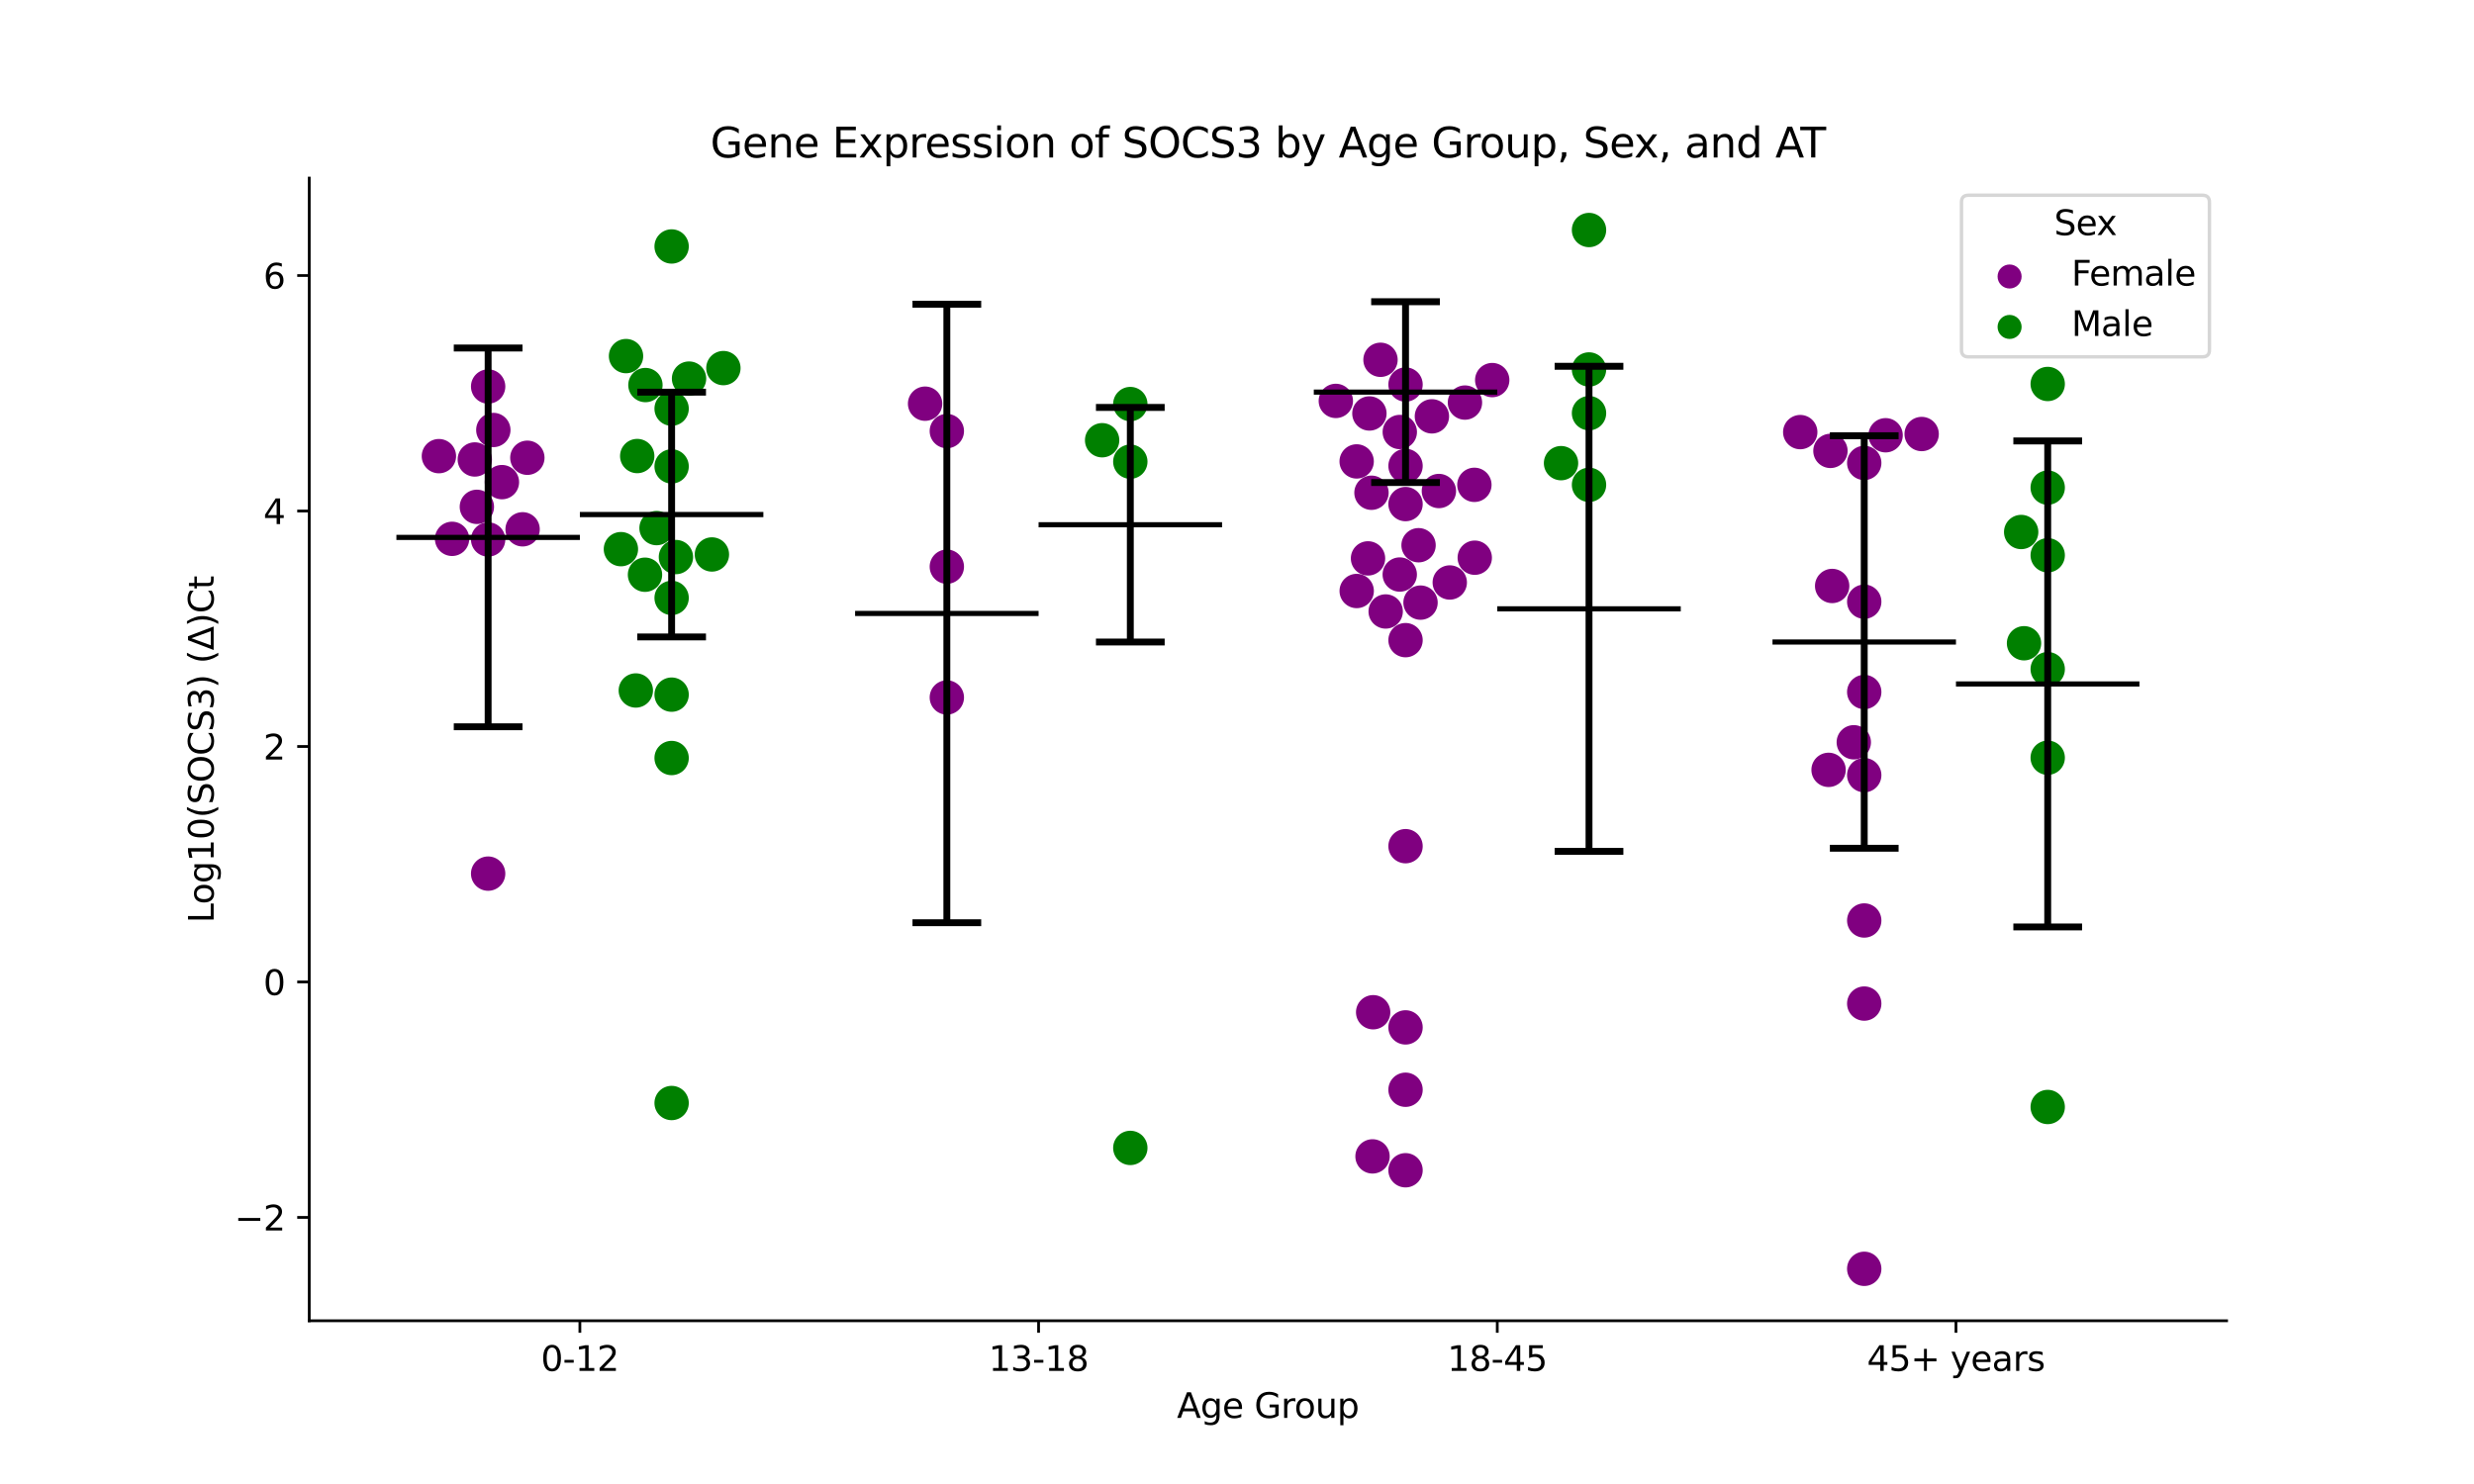 <?xml version="1.0" encoding="utf-8" standalone="no"?>
<!DOCTYPE svg PUBLIC "-//W3C//DTD SVG 1.1//EN"
  "http://www.w3.org/Graphics/SVG/1.1/DTD/svg11.dtd">
<svg xmlns:xlink="http://www.w3.org/1999/xlink" width="720pt" height="432pt" viewBox="0 0 720 432" xmlns="http://www.w3.org/2000/svg" version="1.1">
 <defs>
  <style type="text/css">*{stroke-linejoin: round; stroke-linecap: butt}</style>
 </defs>
 <g id="figure_1">
  <g id="patch_1">
   <path d="M 0 432 
L 720 432 
L 720 0 
L 0 0 
z
" style="fill: #ffffff"/>
  </g>
  <g id="axes_1">
   <g id="patch_2">
    <path d="M 90 384.48 
L 648 384.48 
L 648 51.84 
L 90 51.84 
z
" style="fill: #ffffff"/>
   </g>
   <g id="PathCollection_1">
    <defs>
     <path id="C0_0_01e0b8d1b0" d="M 0 5 
C 1.326 5 2.598 4.473 3.536 3.536 
C 4.473 2.598 5 1.326 5 -0 
C 5 -1.326 4.473 -2.598 3.536 -3.536 
C 2.598 -4.473 1.326 -5 0 -5 
C -1.326 -5 -2.598 -4.473 -3.536 -3.536 
C -4.473 -2.598 -5 -1.326 -5 0 
C -5 1.326 -4.473 2.598 -3.536 3.536 
C -2.598 4.473 -1.326 5 0 5 
z
"/>
    </defs>
    <g clip-path="url(#pf3e81459c5)">
     <use xlink:href="#C0_0_01e0b8d1b0" x="143.573" y="125.171" style="fill: #800080"/>
    </g>
    <g clip-path="url(#pf3e81459c5)">
     <use xlink:href="#C0_0_01e0b8d1b0" x="142.062" y="157.043" style="fill: #800080"/>
    </g>
    <g clip-path="url(#pf3e81459c5)">
     <use xlink:href="#C0_0_01e0b8d1b0" x="127.731" y="132.787" style="fill: #800080"/>
    </g>
    <g clip-path="url(#pf3e81459c5)">
     <use xlink:href="#C0_0_01e0b8d1b0" x="138.182" y="133.753" style="fill: #800080"/>
    </g>
    <g clip-path="url(#pf3e81459c5)">
     <use xlink:href="#C0_0_01e0b8d1b0" x="131.564" y="156.86" style="fill: #800080"/>
    </g>
    <g clip-path="url(#pf3e81459c5)">
     <use xlink:href="#C0_0_01e0b8d1b0" x="152.092" y="154.084" style="fill: #800080"/>
    </g>
    <g clip-path="url(#pf3e81459c5)">
     <use xlink:href="#C0_0_01e0b8d1b0" x="142.062" y="254.316" style="fill: #800080"/>
    </g>
    <g clip-path="url(#pf3e81459c5)">
     <use xlink:href="#C0_0_01e0b8d1b0" x="142.062" y="112.514" style="fill: #800080"/>
    </g>
    <g clip-path="url(#pf3e81459c5)">
     <use xlink:href="#C0_0_01e0b8d1b0" x="138.779" y="147.544" style="fill: #800080"/>
    </g>
    <g clip-path="url(#pf3e81459c5)">
     <use xlink:href="#C0_0_01e0b8d1b0" x="153.474" y="133.256" style="fill: #800080"/>
    </g>
    <g clip-path="url(#pf3e81459c5)">
     <use xlink:href="#C0_0_01e0b8d1b0" x="146.073" y="140.35" style="fill: #800080"/>
    </g>
   </g>
   <g id="PathCollection_2">
    <defs>
     <path id="C1_0_082380d2ef" d="M 0 5 
C 1.326 5 2.598 4.473 3.536 3.536 
C 4.473 2.598 5 1.326 5 -0 
C 5 -1.326 4.473 -2.598 3.536 -3.536 
C 2.598 -4.473 1.326 -5 0 -5 
C -1.326 -5 -2.598 -4.473 -3.536 -3.536 
C -4.473 -2.598 -5 -1.326 -5 0 
C -5 1.326 -4.473 2.598 -3.536 3.536 
C -2.598 4.473 -1.326 5 0 5 
z
"/>
    </defs>
    <g clip-path="url(#pf3e81459c5)">
     <use xlink:href="#C1_0_082380d2ef" x="195.459" y="71.746" style="fill: #008000"/>
    </g>
    <g clip-path="url(#pf3e81459c5)">
     <use xlink:href="#C1_0_082380d2ef" x="185.448" y="132.756" style="fill: #008000"/>
    </g>
    <g clip-path="url(#pf3e81459c5)">
     <use xlink:href="#C1_0_082380d2ef" x="207.184" y="161.408" style="fill: #008000"/>
    </g>
    <g clip-path="url(#pf3e81459c5)">
     <use xlink:href="#C1_0_082380d2ef" x="195.459" y="220.663" style="fill: #008000"/>
    </g>
    <g clip-path="url(#pf3e81459c5)">
     <use xlink:href="#C1_0_082380d2ef" x="182.189" y="103.66" style="fill: #008000"/>
    </g>
    <g clip-path="url(#pf3e81459c5)">
     <use xlink:href="#C1_0_082380d2ef" x="210.528" y="107.155" style="fill: #008000"/>
    </g>
    <g clip-path="url(#pf3e81459c5)">
     <use xlink:href="#C1_0_082380d2ef" x="200.53" y="110.21" style="fill: #008000"/>
    </g>
    <g clip-path="url(#pf3e81459c5)">
     <use xlink:href="#C1_0_082380d2ef" x="195.459" y="321.093" style="fill: #008000"/>
    </g>
    <g clip-path="url(#pf3e81459c5)">
     <use xlink:href="#C1_0_082380d2ef" x="195.459" y="202.215" style="fill: #008000"/>
    </g>
    <g clip-path="url(#pf3e81459c5)">
     <use xlink:href="#C1_0_082380d2ef" x="195.459" y="135.771" style="fill: #008000"/>
    </g>
    <g clip-path="url(#pf3e81459c5)">
     <use xlink:href="#C1_0_082380d2ef" x="196.714" y="162.162" style="fill: #008000"/>
    </g>
    <g clip-path="url(#pf3e81459c5)">
     <use xlink:href="#C1_0_082380d2ef" x="185.037" y="201.002" style="fill: #008000"/>
    </g>
    <g clip-path="url(#pf3e81459c5)">
     <use xlink:href="#C1_0_082380d2ef" x="187.71" y="167.307" style="fill: #008000"/>
    </g>
    <g clip-path="url(#pf3e81459c5)">
     <use xlink:href="#C1_0_082380d2ef" x="191.071" y="153.73" style="fill: #008000"/>
    </g>
    <g clip-path="url(#pf3e81459c5)">
     <use xlink:href="#C1_0_082380d2ef" x="180.702" y="159.861" style="fill: #008000"/>
    </g>
    <g clip-path="url(#pf3e81459c5)">
     <use xlink:href="#C1_0_082380d2ef" x="195.459" y="118.967" style="fill: #008000"/>
    </g>
    <g clip-path="url(#pf3e81459c5)">
     <use xlink:href="#C1_0_082380d2ef" x="195.459" y="174.055" style="fill: #008000"/>
    </g>
    <g clip-path="url(#pf3e81459c5)">
     <use xlink:href="#C1_0_082380d2ef" x="187.836" y="112.09" style="fill: #008000"/>
    </g>
   </g>
   <g id="PathCollection_3">
    <defs>
     <path id="C2_0_2006f5fa22" d="M 0 5 
C 1.326 5 2.598 4.473 3.536 3.536 
C 4.473 2.598 5 1.326 5 -0 
C 5 -1.326 4.473 -2.598 3.536 -3.536 
C 2.598 -4.473 1.326 -5 0 -5 
C -1.326 -5 -2.598 -4.473 -3.536 -3.536 
C -4.473 -2.598 -5 -1.326 -5 0 
C -5 1.326 -4.473 2.598 -3.536 3.536 
C -2.598 4.473 -1.326 5 0 5 
z
"/>
    </defs>
    <g clip-path="url(#pf3e81459c5)">
     <use xlink:href="#C2_0_2006f5fa22" x="275.555" y="203.035" style="fill: #800080"/>
    </g>
    <g clip-path="url(#pf3e81459c5)">
     <use xlink:href="#C2_0_2006f5fa22" x="275.555" y="125.49" style="fill: #800080"/>
    </g>
    <g clip-path="url(#pf3e81459c5)">
     <use xlink:href="#C2_0_2006f5fa22" x="269.224" y="117.512" style="fill: #800080"/>
    </g>
    <g clip-path="url(#pf3e81459c5)">
     <use xlink:href="#C2_0_2006f5fa22" x="275.555" y="164.966" style="fill: #800080"/>
    </g>
   </g>
   <g id="PathCollection_4">
    <defs>
     <path id="C3_0_cec50a6d45" d="M 0 5 
C 1.326 5 2.598 4.473 3.536 3.536 
C 4.473 2.598 5 1.326 5 -0 
C 5 -1.326 4.473 -2.598 3.536 -3.536 
C 2.598 -4.473 1.326 -5 0 -5 
C -1.326 -5 -2.598 -4.473 -3.536 -3.536 
C -4.473 -2.598 -5 -1.326 -5 0 
C -5 1.326 -4.473 2.598 -3.536 3.536 
C -2.598 4.473 -1.326 5 0 5 
z
"/>
    </defs>
    <g clip-path="url(#pf3e81459c5)">
     <use xlink:href="#C3_0_cec50a6d45" x="328.952" y="334.165" style="fill: #008000"/>
    </g>
    <g clip-path="url(#pf3e81459c5)">
     <use xlink:href="#C3_0_cec50a6d45" x="328.952" y="134.396" style="fill: #008000"/>
    </g>
    <g clip-path="url(#pf3e81459c5)">
     <use xlink:href="#C3_0_cec50a6d45" x="328.952" y="117.622" style="fill: #008000"/>
    </g>
    <g clip-path="url(#pf3e81459c5)">
     <use xlink:href="#C3_0_cec50a6d45" x="320.749" y="128.154" style="fill: #008000"/>
    </g>
   </g>
   <g id="PathCollection_5">
    <defs>
     <path id="C4_0_54ff54cdf3" d="M 0 5 
C 1.326 5 2.598 4.473 3.536 3.536 
C 4.473 2.598 5 1.326 5 -0 
C 5 -1.326 4.473 -2.598 3.536 -3.536 
C 2.598 -4.473 1.326 -5 0 -5 
C -1.326 -5 -2.598 -4.473 -3.536 -3.536 
C -4.473 -2.598 -5 -1.326 -5 0 
C -5 1.326 -4.473 2.598 -3.536 3.536 
C -2.598 4.473 -1.326 5 0 5 
z
"/>
    </defs>
    <g clip-path="url(#pf3e81459c5)">
     <use xlink:href="#C4_0_54ff54cdf3" x="399.137" y="143.441" style="fill: #800080"/>
    </g>
    <g clip-path="url(#pf3e81459c5)">
     <use xlink:href="#C4_0_54ff54cdf3" x="403.268" y="178.003" style="fill: #800080"/>
    </g>
    <g clip-path="url(#pf3e81459c5)">
     <use xlink:href="#C4_0_54ff54cdf3" x="426.341" y="117.192" style="fill: #800080"/>
    </g>
    <g clip-path="url(#pf3e81459c5)">
     <use xlink:href="#C4_0_54ff54cdf3" x="434.276" y="110.644" style="fill: #800080"/>
    </g>
    <g clip-path="url(#pf3e81459c5)">
     <use xlink:href="#C4_0_54ff54cdf3" x="409.048" y="146.742" style="fill: #800080"/>
    </g>
    <g clip-path="url(#pf3e81459c5)">
     <use xlink:href="#C4_0_54ff54cdf3" x="401.763" y="104.739" style="fill: #800080"/>
    </g>
    <g clip-path="url(#pf3e81459c5)">
     <use xlink:href="#C4_0_54ff54cdf3" x="388.76" y="116.708" style="fill: #800080"/>
    </g>
    <g clip-path="url(#pf3e81459c5)">
     <use xlink:href="#C4_0_54ff54cdf3" x="398.129" y="162.548" style="fill: #800080"/>
    </g>
    <g clip-path="url(#pf3e81459c5)">
     <use xlink:href="#C4_0_54ff54cdf3" x="416.722" y="121.203" style="fill: #800080"/>
    </g>
    <g clip-path="url(#pf3e81459c5)">
     <use xlink:href="#C4_0_54ff54cdf3" x="409.048" y="111.94" style="fill: #800080"/>
    </g>
    <g clip-path="url(#pf3e81459c5)">
     <use xlink:href="#C4_0_54ff54cdf3" x="429.087" y="141.14" style="fill: #800080"/>
    </g>
    <g clip-path="url(#pf3e81459c5)">
     <use xlink:href="#C4_0_54ff54cdf3" x="421.921" y="169.565" style="fill: #800080"/>
    </g>
    <g clip-path="url(#pf3e81459c5)">
     <use xlink:href="#C4_0_54ff54cdf3" x="413.413" y="175.425" style="fill: #800080"/>
    </g>
    <g clip-path="url(#pf3e81459c5)">
     <use xlink:href="#C4_0_54ff54cdf3" x="409.048" y="340.669" style="fill: #800080"/>
    </g>
    <g clip-path="url(#pf3e81459c5)">
     <use xlink:href="#C4_0_54ff54cdf3" x="409.048" y="186.351" style="fill: #800080"/>
    </g>
    <g clip-path="url(#pf3e81459c5)">
     <use xlink:href="#C4_0_54ff54cdf3" x="398.533" y="120.364" style="fill: #800080"/>
    </g>
    <g clip-path="url(#pf3e81459c5)">
     <use xlink:href="#C4_0_54ff54cdf3" x="412.839" y="158.717" style="fill: #800080"/>
    </g>
    <g clip-path="url(#pf3e81459c5)">
     <use xlink:href="#C4_0_54ff54cdf3" x="394.825" y="134.322" style="fill: #800080"/>
    </g>
    <g clip-path="url(#pf3e81459c5)">
     <use xlink:href="#C4_0_54ff54cdf3" x="409.048" y="246.326" style="fill: #800080"/>
    </g>
    <g clip-path="url(#pf3e81459c5)">
     <use xlink:href="#C4_0_54ff54cdf3" x="399.626" y="294.667" style="fill: #800080"/>
    </g>
    <g clip-path="url(#pf3e81459c5)">
     <use xlink:href="#C4_0_54ff54cdf3" x="409.048" y="317.232" style="fill: #800080"/>
    </g>
    <g clip-path="url(#pf3e81459c5)">
     <use xlink:href="#C4_0_54ff54cdf3" x="399.442" y="336.632" style="fill: #800080"/>
    </g>
    <g clip-path="url(#pf3e81459c5)">
     <use xlink:href="#C4_0_54ff54cdf3" x="407.365" y="167.251" style="fill: #800080"/>
    </g>
    <g clip-path="url(#pf3e81459c5)">
     <use xlink:href="#C4_0_54ff54cdf3" x="407.375" y="125.758" style="fill: #800080"/>
    </g>
    <g clip-path="url(#pf3e81459c5)">
     <use xlink:href="#C4_0_54ff54cdf3" x="418.758" y="142.937" style="fill: #800080"/>
    </g>
    <g clip-path="url(#pf3e81459c5)">
     <use xlink:href="#C4_0_54ff54cdf3" x="394.836" y="172.043" style="fill: #800080"/>
    </g>
    <g clip-path="url(#pf3e81459c5)">
     <use xlink:href="#C4_0_54ff54cdf3" x="429.194" y="162.353" style="fill: #800080"/>
    </g>
    <g clip-path="url(#pf3e81459c5)">
     <use xlink:href="#C4_0_54ff54cdf3" x="409.048" y="135.63" style="fill: #800080"/>
    </g>
    <g clip-path="url(#pf3e81459c5)">
     <use xlink:href="#C4_0_54ff54cdf3" x="409.048" y="299.08" style="fill: #800080"/>
    </g>
   </g>
   <g id="PathCollection_6">
    <defs>
     <path id="C5_0_bc0cbcb7c0" d="M 0 5 
C 1.326 5 2.598 4.473 3.536 3.536 
C 4.473 2.598 5 1.326 5 -0 
C 5 -1.326 4.473 -2.598 3.536 -3.536 
C 2.598 -4.473 1.326 -5 0 -5 
C -1.326 -5 -2.598 -4.473 -3.536 -3.536 
C -4.473 -2.598 -5 -1.326 -5 0 
C -5 1.326 -4.473 2.598 -3.536 3.536 
C -2.598 4.473 -1.326 5 0 5 
z
"/>
    </defs>
    <g clip-path="url(#pf3e81459c5)">
     <use xlink:href="#C5_0_bc0cbcb7c0" x="454.302" y="134.826" style="fill: #008000"/>
    </g>
    <g clip-path="url(#pf3e81459c5)">
     <use xlink:href="#C5_0_bc0cbcb7c0" x="462.445" y="66.96" style="fill: #008000"/>
    </g>
    <g clip-path="url(#pf3e81459c5)">
     <use xlink:href="#C5_0_bc0cbcb7c0" x="462.445" y="107.551" style="fill: #008000"/>
    </g>
    <g clip-path="url(#pf3e81459c5)">
     <use xlink:href="#C5_0_bc0cbcb7c0" x="462.445" y="120.277" style="fill: #008000"/>
    </g>
    <g clip-path="url(#pf3e81459c5)">
     <use xlink:href="#C5_0_bc0cbcb7c0" x="462.445" y="141.139" style="fill: #008000"/>
    </g>
   </g>
   <g id="PathCollection_7">
    <defs>
     <path id="C6_0_2b99d0608d" d="M 0 5 
C 1.326 5 2.598 4.473 3.536 3.536 
C 4.473 2.598 5 1.326 5 -0 
C 5 -1.326 4.473 -2.598 3.536 -3.536 
C 2.598 -4.473 1.326 -5 0 -5 
C -1.326 -5 -2.598 -4.473 -3.536 -3.536 
C -4.473 -2.598 -5 -1.326 -5 0 
C -5 1.326 -4.473 2.598 -3.536 3.536 
C -2.598 4.473 -1.326 5 0 5 
z
"/>
    </defs>
    <g clip-path="url(#pf3e81459c5)">
     <use xlink:href="#C6_0_2b99d0608d" x="523.918" y="125.787" style="fill: #800080"/>
    </g>
    <g clip-path="url(#pf3e81459c5)">
     <use xlink:href="#C6_0_2b99d0608d" x="539.502" y="216.08" style="fill: #800080"/>
    </g>
    <g clip-path="url(#pf3e81459c5)">
     <use xlink:href="#C6_0_2b99d0608d" x="559.253" y="126.345" style="fill: #800080"/>
    </g>
    <g clip-path="url(#pf3e81459c5)">
     <use xlink:href="#C6_0_2b99d0608d" x="548.76" y="126.706" style="fill: #800080"/>
    </g>
    <g clip-path="url(#pf3e81459c5)">
     <use xlink:href="#C6_0_2b99d0608d" x="542.541" y="369.36" style="fill: #800080"/>
    </g>
    <g clip-path="url(#pf3e81459c5)">
     <use xlink:href="#C6_0_2b99d0608d" x="542.541" y="225.652" style="fill: #800080"/>
    </g>
    <g clip-path="url(#pf3e81459c5)">
     <use xlink:href="#C6_0_2b99d0608d" x="532.706" y="131.259" style="fill: #800080"/>
    </g>
    <g clip-path="url(#pf3e81459c5)">
     <use xlink:href="#C6_0_2b99d0608d" x="542.541" y="201.445" style="fill: #800080"/>
    </g>
    <g clip-path="url(#pf3e81459c5)">
     <use xlink:href="#C6_0_2b99d0608d" x="533.206" y="170.58" style="fill: #800080"/>
    </g>
    <g clip-path="url(#pf3e81459c5)">
     <use xlink:href="#C6_0_2b99d0608d" x="542.541" y="175.159" style="fill: #800080"/>
    </g>
    <g clip-path="url(#pf3e81459c5)">
     <use xlink:href="#C6_0_2b99d0608d" x="532.166" y="224.112" style="fill: #800080"/>
    </g>
    <g clip-path="url(#pf3e81459c5)">
     <use xlink:href="#C6_0_2b99d0608d" x="542.541" y="134.763" style="fill: #800080"/>
    </g>
    <g clip-path="url(#pf3e81459c5)">
     <use xlink:href="#C6_0_2b99d0608d" x="542.541" y="267.958" style="fill: #800080"/>
    </g>
    <g clip-path="url(#pf3e81459c5)">
     <use xlink:href="#C6_0_2b99d0608d" x="542.541" y="292.146" style="fill: #800080"/>
    </g>
   </g>
   <g id="PathCollection_8">
    <defs>
     <path id="C7_0_bbd08b1976" d="M 0 5 
C 1.326 5 2.598 4.473 3.536 3.536 
C 4.473 2.598 5 1.326 5 -0 
C 5 -1.326 4.473 -2.598 3.536 -3.536 
C 2.598 -4.473 1.326 -5 0 -5 
C -1.326 -5 -2.598 -4.473 -3.536 -3.536 
C -4.473 -2.598 -5 -1.326 -5 0 
C -5 1.326 -4.473 2.598 -3.536 3.536 
C -2.598 4.473 -1.326 5 0 5 
z
"/>
    </defs>
    <g clip-path="url(#pf3e81459c5)">
     <use xlink:href="#C7_0_bbd08b1976" x="595.938" y="161.643" style="fill: #008000"/>
    </g>
    <g clip-path="url(#pf3e81459c5)">
     <use xlink:href="#C7_0_bbd08b1976" x="588.215" y="154.868" style="fill: #008000"/>
    </g>
    <g clip-path="url(#pf3e81459c5)">
     <use xlink:href="#C7_0_bbd08b1976" x="595.938" y="194.797" style="fill: #008000"/>
    </g>
    <g clip-path="url(#pf3e81459c5)">
     <use xlink:href="#C7_0_bbd08b1976" x="595.938" y="111.778" style="fill: #008000"/>
    </g>
    <g clip-path="url(#pf3e81459c5)">
     <use xlink:href="#C7_0_bbd08b1976" x="589.044" y="187.254" style="fill: #008000"/>
    </g>
    <g clip-path="url(#pf3e81459c5)">
     <use xlink:href="#C7_0_bbd08b1976" x="595.938" y="220.582" style="fill: #008000"/>
    </g>
    <g clip-path="url(#pf3e81459c5)">
     <use xlink:href="#C7_0_bbd08b1976" x="595.938" y="322.25" style="fill: #008000"/>
    </g>
    <g clip-path="url(#pf3e81459c5)">
     <use xlink:href="#C7_0_bbd08b1976" x="595.938" y="141.953" style="fill: #008000"/>
    </g>
   </g>
   <g id="PathCollection_9"/>
   <g id="PathCollection_10"/>
   <g id="matplotlib.axis_1">
    <g id="xtick_1">
     <g id="line2d_1">
      <defs>
       <path id="m5efc6717b1" d="M 0 0 
L 0 3.5 
" style="stroke: #000000; stroke-width: 0.8"/>
      </defs>
      <g>
       <use xlink:href="#m5efc6717b1" x="168.761" y="384.48" style="stroke: #000000; stroke-width: 0.8"/>
      </g>
     </g>
     <g id="text_1">
      <!-- 0-12 -->
      <g transform="translate(157.413 399.078) scale(0.1 -0.1)">
       <defs>
        <path id="DejaVuSans-30" d="M 2034 4250 
Q 1547 4250 1301 3770 
Q 1056 3291 1056 2328 
Q 1056 1369 1301 889 
Q 1547 409 2034 409 
Q 2525 409 2770 889 
Q 3016 1369 3016 2328 
Q 3016 3291 2770 3770 
Q 2525 4250 2034 4250 
z
M 2034 4750 
Q 2819 4750 3233 4129 
Q 3647 3509 3647 2328 
Q 3647 1150 3233 529 
Q 2819 -91 2034 -91 
Q 1250 -91 836 529 
Q 422 1150 422 2328 
Q 422 3509 836 4129 
Q 1250 4750 2034 4750 
z
" transform="scale(0.016)"/>
        <path id="DejaVuSans-2d" d="M 313 2009 
L 1997 2009 
L 1997 1497 
L 313 1497 
L 313 2009 
z
" transform="scale(0.016)"/>
        <path id="DejaVuSans-31" d="M 794 531 
L 1825 531 
L 1825 4091 
L 703 3866 
L 703 4441 
L 1819 4666 
L 2450 4666 
L 2450 531 
L 3481 531 
L 3481 0 
L 794 0 
L 794 531 
z
" transform="scale(0.016)"/>
        <path id="DejaVuSans-32" d="M 1228 531 
L 3431 531 
L 3431 0 
L 469 0 
L 469 531 
Q 828 903 1448 1529 
Q 2069 2156 2228 2338 
Q 2531 2678 2651 2914 
Q 2772 3150 2772 3378 
Q 2772 3750 2511 3984 
Q 2250 4219 1831 4219 
Q 1534 4219 1204 4116 
Q 875 4013 500 3803 
L 500 4441 
Q 881 4594 1212 4672 
Q 1544 4750 1819 4750 
Q 2544 4750 2975 4387 
Q 3406 4025 3406 3419 
Q 3406 3131 3298 2873 
Q 3191 2616 2906 2266 
Q 2828 2175 2409 1742 
Q 1991 1309 1228 531 
z
" transform="scale(0.016)"/>
       </defs>
       <use xlink:href="#DejaVuSans-30"/>
       <use xlink:href="#DejaVuSans-2d" x="63.623"/>
       <use xlink:href="#DejaVuSans-31" x="99.707"/>
       <use xlink:href="#DejaVuSans-32" x="163.33"/>
      </g>
     </g>
    </g>
    <g id="xtick_2">
     <g id="line2d_2">
      <g>
       <use xlink:href="#m5efc6717b1" x="302.254" y="384.48" style="stroke: #000000; stroke-width: 0.8"/>
      </g>
     </g>
     <g id="text_2">
      <!-- 13-18 -->
      <g transform="translate(287.725 399.078) scale(0.1 -0.1)">
       <defs>
        <path id="DejaVuSans-33" d="M 2597 2516 
Q 3050 2419 3304 2112 
Q 3559 1806 3559 1356 
Q 3559 666 3084 287 
Q 2609 -91 1734 -91 
Q 1441 -91 1130 -33 
Q 819 25 488 141 
L 488 750 
Q 750 597 1062 519 
Q 1375 441 1716 441 
Q 2309 441 2620 675 
Q 2931 909 2931 1356 
Q 2931 1769 2642 2001 
Q 2353 2234 1838 2234 
L 1294 2234 
L 1294 2753 
L 1863 2753 
Q 2328 2753 2575 2939 
Q 2822 3125 2822 3475 
Q 2822 3834 2567 4026 
Q 2313 4219 1838 4219 
Q 1578 4219 1281 4162 
Q 984 4106 628 3988 
L 628 4550 
Q 988 4650 1302 4700 
Q 1616 4750 1894 4750 
Q 2613 4750 3031 4423 
Q 3450 4097 3450 3541 
Q 3450 3153 3228 2886 
Q 3006 2619 2597 2516 
z
" transform="scale(0.016)"/>
        <path id="DejaVuSans-38" d="M 2034 2216 
Q 1584 2216 1326 1975 
Q 1069 1734 1069 1313 
Q 1069 891 1326 650 
Q 1584 409 2034 409 
Q 2484 409 2743 651 
Q 3003 894 3003 1313 
Q 3003 1734 2745 1975 
Q 2488 2216 2034 2216 
z
M 1403 2484 
Q 997 2584 770 2862 
Q 544 3141 544 3541 
Q 544 4100 942 4425 
Q 1341 4750 2034 4750 
Q 2731 4750 3128 4425 
Q 3525 4100 3525 3541 
Q 3525 3141 3298 2862 
Q 3072 2584 2669 2484 
Q 3125 2378 3379 2068 
Q 3634 1759 3634 1313 
Q 3634 634 3220 271 
Q 2806 -91 2034 -91 
Q 1263 -91 848 271 
Q 434 634 434 1313 
Q 434 1759 690 2068 
Q 947 2378 1403 2484 
z
M 1172 3481 
Q 1172 3119 1398 2916 
Q 1625 2713 2034 2713 
Q 2441 2713 2670 2916 
Q 2900 3119 2900 3481 
Q 2900 3844 2670 4047 
Q 2441 4250 2034 4250 
Q 1625 4250 1398 4047 
Q 1172 3844 1172 3481 
z
" transform="scale(0.016)"/>
       </defs>
       <use xlink:href="#DejaVuSans-31"/>
       <use xlink:href="#DejaVuSans-33" x="63.623"/>
       <use xlink:href="#DejaVuSans-2d" x="127.246"/>
       <use xlink:href="#DejaVuSans-31" x="163.33"/>
       <use xlink:href="#DejaVuSans-38" x="226.953"/>
      </g>
     </g>
    </g>
    <g id="xtick_3">
     <g id="line2d_3">
      <g>
       <use xlink:href="#m5efc6717b1" x="435.746" y="384.48" style="stroke: #000000; stroke-width: 0.8"/>
      </g>
     </g>
     <g id="text_3">
      <!-- 18-45 -->
      <g transform="translate(421.218 399.078) scale(0.1 -0.1)">
       <defs>
        <path id="DejaVuSans-34" d="M 2419 4116 
L 825 1625 
L 2419 1625 
L 2419 4116 
z
M 2253 4666 
L 3047 4666 
L 3047 1625 
L 3713 1625 
L 3713 1100 
L 3047 1100 
L 3047 0 
L 2419 0 
L 2419 1100 
L 313 1100 
L 313 1709 
L 2253 4666 
z
" transform="scale(0.016)"/>
        <path id="DejaVuSans-35" d="M 691 4666 
L 3169 4666 
L 3169 4134 
L 1269 4134 
L 1269 2991 
Q 1406 3038 1543 3061 
Q 1681 3084 1819 3084 
Q 2600 3084 3056 2656 
Q 3513 2228 3513 1497 
Q 3513 744 3044 326 
Q 2575 -91 1722 -91 
Q 1428 -91 1123 -41 
Q 819 9 494 109 
L 494 744 
Q 775 591 1075 516 
Q 1375 441 1709 441 
Q 2250 441 2565 725 
Q 2881 1009 2881 1497 
Q 2881 1984 2565 2268 
Q 2250 2553 1709 2553 
Q 1456 2553 1204 2497 
Q 953 2441 691 2322 
L 691 4666 
z
" transform="scale(0.016)"/>
       </defs>
       <use xlink:href="#DejaVuSans-31"/>
       <use xlink:href="#DejaVuSans-38" x="63.623"/>
       <use xlink:href="#DejaVuSans-2d" x="127.246"/>
       <use xlink:href="#DejaVuSans-34" x="163.33"/>
       <use xlink:href="#DejaVuSans-35" x="226.953"/>
      </g>
     </g>
    </g>
    <g id="xtick_4">
     <g id="line2d_4">
      <g>
       <use xlink:href="#m5efc6717b1" x="569.239" y="384.48" style="stroke: #000000; stroke-width: 0.8"/>
      </g>
     </g>
     <g id="text_4">
      <!-- 45+ years -->
      <g transform="translate(543.338 399.078) scale(0.1 -0.1)">
       <defs>
        <path id="DejaVuSans-2b" d="M 2944 4013 
L 2944 2272 
L 4684 2272 
L 4684 1741 
L 2944 1741 
L 2944 0 
L 2419 0 
L 2419 1741 
L 678 1741 
L 678 2272 
L 2419 2272 
L 2419 4013 
L 2944 4013 
z
" transform="scale(0.016)"/>
        <path id="DejaVuSans-20" transform="scale(0.016)"/>
        <path id="DejaVuSans-79" d="M 2059 -325 
Q 1816 -950 1584 -1140 
Q 1353 -1331 966 -1331 
L 506 -1331 
L 506 -850 
L 844 -850 
Q 1081 -850 1212 -737 
Q 1344 -625 1503 -206 
L 1606 56 
L 191 3500 
L 800 3500 
L 1894 763 
L 2988 3500 
L 3597 3500 
L 2059 -325 
z
" transform="scale(0.016)"/>
        <path id="DejaVuSans-65" d="M 3597 1894 
L 3597 1613 
L 953 1613 
Q 991 1019 1311 708 
Q 1631 397 2203 397 
Q 2534 397 2845 478 
Q 3156 559 3463 722 
L 3463 178 
Q 3153 47 2828 -22 
Q 2503 -91 2169 -91 
Q 1331 -91 842 396 
Q 353 884 353 1716 
Q 353 2575 817 3079 
Q 1281 3584 2069 3584 
Q 2775 3584 3186 3129 
Q 3597 2675 3597 1894 
z
M 3022 2063 
Q 3016 2534 2758 2815 
Q 2500 3097 2075 3097 
Q 1594 3097 1305 2825 
Q 1016 2553 972 2059 
L 3022 2063 
z
" transform="scale(0.016)"/>
        <path id="DejaVuSans-61" d="M 2194 1759 
Q 1497 1759 1228 1600 
Q 959 1441 959 1056 
Q 959 750 1161 570 
Q 1363 391 1709 391 
Q 2188 391 2477 730 
Q 2766 1069 2766 1631 
L 2766 1759 
L 2194 1759 
z
M 3341 1997 
L 3341 0 
L 2766 0 
L 2766 531 
Q 2569 213 2275 61 
Q 1981 -91 1556 -91 
Q 1019 -91 701 211 
Q 384 513 384 1019 
Q 384 1609 779 1909 
Q 1175 2209 1959 2209 
L 2766 2209 
L 2766 2266 
Q 2766 2663 2505 2880 
Q 2244 3097 1772 3097 
Q 1472 3097 1187 3025 
Q 903 2953 641 2809 
L 641 3341 
Q 956 3463 1253 3523 
Q 1550 3584 1831 3584 
Q 2591 3584 2966 3190 
Q 3341 2797 3341 1997 
z
" transform="scale(0.016)"/>
        <path id="DejaVuSans-72" d="M 2631 2963 
Q 2534 3019 2420 3045 
Q 2306 3072 2169 3072 
Q 1681 3072 1420 2755 
Q 1159 2438 1159 1844 
L 1159 0 
L 581 0 
L 581 3500 
L 1159 3500 
L 1159 2956 
Q 1341 3275 1631 3429 
Q 1922 3584 2338 3584 
Q 2397 3584 2469 3576 
Q 2541 3569 2628 3553 
L 2631 2963 
z
" transform="scale(0.016)"/>
        <path id="DejaVuSans-73" d="M 2834 3397 
L 2834 2853 
Q 2591 2978 2328 3040 
Q 2066 3103 1784 3103 
Q 1356 3103 1142 2972 
Q 928 2841 928 2578 
Q 928 2378 1081 2264 
Q 1234 2150 1697 2047 
L 1894 2003 
Q 2506 1872 2764 1633 
Q 3022 1394 3022 966 
Q 3022 478 2636 193 
Q 2250 -91 1575 -91 
Q 1294 -91 989 -36 
Q 684 19 347 128 
L 347 722 
Q 666 556 975 473 
Q 1284 391 1588 391 
Q 1994 391 2212 530 
Q 2431 669 2431 922 
Q 2431 1156 2273 1281 
Q 2116 1406 1581 1522 
L 1381 1569 
Q 847 1681 609 1914 
Q 372 2147 372 2553 
Q 372 3047 722 3315 
Q 1072 3584 1716 3584 
Q 2034 3584 2315 3537 
Q 2597 3491 2834 3397 
z
" transform="scale(0.016)"/>
       </defs>
       <use xlink:href="#DejaVuSans-34"/>
       <use xlink:href="#DejaVuSans-35" x="63.623"/>
       <use xlink:href="#DejaVuSans-2b" x="127.246"/>
       <use xlink:href="#DejaVuSans-20" x="211.035"/>
       <use xlink:href="#DejaVuSans-79" x="242.822"/>
       <use xlink:href="#DejaVuSans-65" x="302.002"/>
       <use xlink:href="#DejaVuSans-61" x="363.525"/>
       <use xlink:href="#DejaVuSans-72" x="424.805"/>
       <use xlink:href="#DejaVuSans-73" x="465.918"/>
      </g>
     </g>
    </g>
    <g id="text_5">
     <!-- Age Group -->
     <g transform="translate(342.52 412.757) scale(0.1 -0.1)">
      <defs>
       <path id="DejaVuSans-41" d="M 2188 4044 
L 1331 1722 
L 3047 1722 
L 2188 4044 
z
M 1831 4666 
L 2547 4666 
L 4325 0 
L 3669 0 
L 3244 1197 
L 1141 1197 
L 716 0 
L 50 0 
L 1831 4666 
z
" transform="scale(0.016)"/>
       <path id="DejaVuSans-67" d="M 2906 1791 
Q 2906 2416 2648 2759 
Q 2391 3103 1925 3103 
Q 1463 3103 1205 2759 
Q 947 2416 947 1791 
Q 947 1169 1205 825 
Q 1463 481 1925 481 
Q 2391 481 2648 825 
Q 2906 1169 2906 1791 
z
M 3481 434 
Q 3481 -459 3084 -895 
Q 2688 -1331 1869 -1331 
Q 1566 -1331 1297 -1286 
Q 1028 -1241 775 -1147 
L 775 -588 
Q 1028 -725 1275 -790 
Q 1522 -856 1778 -856 
Q 2344 -856 2625 -561 
Q 2906 -266 2906 331 
L 2906 616 
Q 2728 306 2450 153 
Q 2172 0 1784 0 
Q 1141 0 747 490 
Q 353 981 353 1791 
Q 353 2603 747 3093 
Q 1141 3584 1784 3584 
Q 2172 3584 2450 3431 
Q 2728 3278 2906 2969 
L 2906 3500 
L 3481 3500 
L 3481 434 
z
" transform="scale(0.016)"/>
       <path id="DejaVuSans-47" d="M 3809 666 
L 3809 1919 
L 2778 1919 
L 2778 2438 
L 4434 2438 
L 4434 434 
Q 4069 175 3628 42 
Q 3188 -91 2688 -91 
Q 1594 -91 976 548 
Q 359 1188 359 2328 
Q 359 3472 976 4111 
Q 1594 4750 2688 4750 
Q 3144 4750 3555 4637 
Q 3966 4525 4313 4306 
L 4313 3634 
Q 3963 3931 3569 4081 
Q 3175 4231 2741 4231 
Q 1884 4231 1454 3753 
Q 1025 3275 1025 2328 
Q 1025 1384 1454 906 
Q 1884 428 2741 428 
Q 3075 428 3337 486 
Q 3600 544 3809 666 
z
" transform="scale(0.016)"/>
       <path id="DejaVuSans-6f" d="M 1959 3097 
Q 1497 3097 1228 2736 
Q 959 2375 959 1747 
Q 959 1119 1226 758 
Q 1494 397 1959 397 
Q 2419 397 2687 759 
Q 2956 1122 2956 1747 
Q 2956 2369 2687 2733 
Q 2419 3097 1959 3097 
z
M 1959 3584 
Q 2709 3584 3137 3096 
Q 3566 2609 3566 1747 
Q 3566 888 3137 398 
Q 2709 -91 1959 -91 
Q 1206 -91 779 398 
Q 353 888 353 1747 
Q 353 2609 779 3096 
Q 1206 3584 1959 3584 
z
" transform="scale(0.016)"/>
       <path id="DejaVuSans-75" d="M 544 1381 
L 544 3500 
L 1119 3500 
L 1119 1403 
Q 1119 906 1312 657 
Q 1506 409 1894 409 
Q 2359 409 2629 706 
Q 2900 1003 2900 1516 
L 2900 3500 
L 3475 3500 
L 3475 0 
L 2900 0 
L 2900 538 
Q 2691 219 2414 64 
Q 2138 -91 1772 -91 
Q 1169 -91 856 284 
Q 544 659 544 1381 
z
M 1991 3584 
L 1991 3584 
z
" transform="scale(0.016)"/>
       <path id="DejaVuSans-70" d="M 1159 525 
L 1159 -1331 
L 581 -1331 
L 581 3500 
L 1159 3500 
L 1159 2969 
Q 1341 3281 1617 3432 
Q 1894 3584 2278 3584 
Q 2916 3584 3314 3078 
Q 3713 2572 3713 1747 
Q 3713 922 3314 415 
Q 2916 -91 2278 -91 
Q 1894 -91 1617 61 
Q 1341 213 1159 525 
z
M 3116 1747 
Q 3116 2381 2855 2742 
Q 2594 3103 2138 3103 
Q 1681 3103 1420 2742 
Q 1159 2381 1159 1747 
Q 1159 1113 1420 752 
Q 1681 391 2138 391 
Q 2594 391 2855 752 
Q 3116 1113 3116 1747 
z
" transform="scale(0.016)"/>
      </defs>
      <use xlink:href="#DejaVuSans-41"/>
      <use xlink:href="#DejaVuSans-67" x="68.408"/>
      <use xlink:href="#DejaVuSans-65" x="131.885"/>
      <use xlink:href="#DejaVuSans-20" x="193.408"/>
      <use xlink:href="#DejaVuSans-47" x="225.195"/>
      <use xlink:href="#DejaVuSans-72" x="302.686"/>
      <use xlink:href="#DejaVuSans-6f" x="341.549"/>
      <use xlink:href="#DejaVuSans-75" x="402.73"/>
      <use xlink:href="#DejaVuSans-70" x="466.109"/>
     </g>
    </g>
   </g>
   <g id="matplotlib.axis_2">
    <g id="ytick_1">
     <g id="line2d_5">
      <defs>
       <path id="mbf792d8e5f" d="M 0 0 
L -3.5 0 
" style="stroke: #000000; stroke-width: 0.8"/>
      </defs>
      <g>
       <use xlink:href="#mbf792d8e5f" x="90" y="354.398" style="stroke: #000000; stroke-width: 0.8"/>
      </g>
     </g>
     <g id="text_6">
      <!-- −2 -->
      <g transform="translate(68.258 358.197) scale(0.1 -0.1)">
       <defs>
        <path id="DejaVuSans-2212" d="M 678 2272 
L 4684 2272 
L 4684 1741 
L 678 1741 
L 678 2272 
z
" transform="scale(0.016)"/>
       </defs>
       <use xlink:href="#DejaVuSans-2212"/>
       <use xlink:href="#DejaVuSans-32" x="83.789"/>
      </g>
     </g>
    </g>
    <g id="ytick_2">
     <g id="line2d_6">
      <g>
       <use xlink:href="#mbf792d8e5f" x="90" y="285.85" style="stroke: #000000; stroke-width: 0.8"/>
      </g>
     </g>
     <g id="text_7">
      <!-- 0 -->
      <g transform="translate(76.638 289.649) scale(0.1 -0.1)">
       <use xlink:href="#DejaVuSans-30"/>
      </g>
     </g>
    </g>
    <g id="ytick_3">
     <g id="line2d_7">
      <g>
       <use xlink:href="#mbf792d8e5f" x="90" y="217.302" style="stroke: #000000; stroke-width: 0.8"/>
      </g>
     </g>
     <g id="text_8">
      <!-- 2 -->
      <g transform="translate(76.638 221.102) scale(0.1 -0.1)">
       <use xlink:href="#DejaVuSans-32"/>
      </g>
     </g>
    </g>
    <g id="ytick_4">
     <g id="line2d_8">
      <g>
       <use xlink:href="#mbf792d8e5f" x="90" y="148.755" style="stroke: #000000; stroke-width: 0.8"/>
      </g>
     </g>
     <g id="text_9">
      <!-- 4 -->
      <g transform="translate(76.638 152.554) scale(0.1 -0.1)">
       <use xlink:href="#DejaVuSans-34"/>
      </g>
     </g>
    </g>
    <g id="ytick_5">
     <g id="line2d_9">
      <g>
       <use xlink:href="#mbf792d8e5f" x="90" y="80.207" style="stroke: #000000; stroke-width: 0.8"/>
      </g>
     </g>
     <g id="text_10">
      <!-- 6 -->
      <g transform="translate(76.638 84.006) scale(0.1 -0.1)">
       <defs>
        <path id="DejaVuSans-36" d="M 2113 2584 
Q 1688 2584 1439 2293 
Q 1191 2003 1191 1497 
Q 1191 994 1439 701 
Q 1688 409 2113 409 
Q 2538 409 2786 701 
Q 3034 994 3034 1497 
Q 3034 2003 2786 2293 
Q 2538 2584 2113 2584 
z
M 3366 4563 
L 3366 3988 
Q 3128 4100 2886 4159 
Q 2644 4219 2406 4219 
Q 1781 4219 1451 3797 
Q 1122 3375 1075 2522 
Q 1259 2794 1537 2939 
Q 1816 3084 2150 3084 
Q 2853 3084 3261 2657 
Q 3669 2231 3669 1497 
Q 3669 778 3244 343 
Q 2819 -91 2113 -91 
Q 1303 -91 875 529 
Q 447 1150 447 2328 
Q 447 3434 972 4092 
Q 1497 4750 2381 4750 
Q 2619 4750 2861 4703 
Q 3103 4656 3366 4563 
z
" transform="scale(0.016)"/>
       </defs>
       <use xlink:href="#DejaVuSans-36"/>
      </g>
     </g>
    </g>
    <g id="text_11">
     <!-- Log10(SOCS3) (Δ)Ct -->
     <g transform="translate(62.178 268.676) rotate(-90) scale(0.1 -0.1)">
      <defs>
       <path id="DejaVuSans-4c" d="M 628 4666 
L 1259 4666 
L 1259 531 
L 3531 531 
L 3531 0 
L 628 0 
L 628 4666 
z
" transform="scale(0.016)"/>
       <path id="DejaVuSans-28" d="M 1984 4856 
Q 1566 4138 1362 3434 
Q 1159 2731 1159 2009 
Q 1159 1288 1364 580 
Q 1569 -128 1984 -844 
L 1484 -844 
Q 1016 -109 783 600 
Q 550 1309 550 2009 
Q 550 2706 781 3412 
Q 1013 4119 1484 4856 
L 1984 4856 
z
" transform="scale(0.016)"/>
       <path id="DejaVuSans-53" d="M 3425 4513 
L 3425 3897 
Q 3066 4069 2747 4153 
Q 2428 4238 2131 4238 
Q 1616 4238 1336 4038 
Q 1056 3838 1056 3469 
Q 1056 3159 1242 3001 
Q 1428 2844 1947 2747 
L 2328 2669 
Q 3034 2534 3370 2195 
Q 3706 1856 3706 1288 
Q 3706 609 3251 259 
Q 2797 -91 1919 -91 
Q 1588 -91 1214 -16 
Q 841 59 441 206 
L 441 856 
Q 825 641 1194 531 
Q 1563 422 1919 422 
Q 2459 422 2753 634 
Q 3047 847 3047 1241 
Q 3047 1584 2836 1778 
Q 2625 1972 2144 2069 
L 1759 2144 
Q 1053 2284 737 2584 
Q 422 2884 422 3419 
Q 422 4038 858 4394 
Q 1294 4750 2059 4750 
Q 2388 4750 2728 4690 
Q 3069 4631 3425 4513 
z
" transform="scale(0.016)"/>
       <path id="DejaVuSans-4f" d="M 2522 4238 
Q 1834 4238 1429 3725 
Q 1025 3213 1025 2328 
Q 1025 1447 1429 934 
Q 1834 422 2522 422 
Q 3209 422 3611 934 
Q 4013 1447 4013 2328 
Q 4013 3213 3611 3725 
Q 3209 4238 2522 4238 
z
M 2522 4750 
Q 3503 4750 4090 4092 
Q 4678 3434 4678 2328 
Q 4678 1225 4090 567 
Q 3503 -91 2522 -91 
Q 1538 -91 948 565 
Q 359 1222 359 2328 
Q 359 3434 948 4092 
Q 1538 4750 2522 4750 
z
" transform="scale(0.016)"/>
       <path id="DejaVuSans-43" d="M 4122 4306 
L 4122 3641 
Q 3803 3938 3442 4084 
Q 3081 4231 2675 4231 
Q 1875 4231 1450 3742 
Q 1025 3253 1025 2328 
Q 1025 1406 1450 917 
Q 1875 428 2675 428 
Q 3081 428 3442 575 
Q 3803 722 4122 1019 
L 4122 359 
Q 3791 134 3420 21 
Q 3050 -91 2638 -91 
Q 1578 -91 968 557 
Q 359 1206 359 2328 
Q 359 3453 968 4101 
Q 1578 4750 2638 4750 
Q 3056 4750 3426 4639 
Q 3797 4528 4122 4306 
z
" transform="scale(0.016)"/>
       <path id="DejaVuSans-29" d="M 513 4856 
L 1013 4856 
Q 1481 4119 1714 3412 
Q 1947 2706 1947 2009 
Q 1947 1309 1714 600 
Q 1481 -109 1013 -844 
L 513 -844 
Q 928 -128 1133 580 
Q 1338 1288 1338 2009 
Q 1338 2731 1133 3434 
Q 928 4138 513 4856 
z
" transform="scale(0.016)"/>
       <path id="DejaVuSans-394" d="M 2188 4044 
L 906 525 
L 3472 525 
L 2188 4044 
z
M 50 0 
L 1831 4666 
L 2547 4666 
L 4325 0 
L 50 0 
z
" transform="scale(0.016)"/>
       <path id="DejaVuSans-74" d="M 1172 4494 
L 1172 3500 
L 2356 3500 
L 2356 3053 
L 1172 3053 
L 1172 1153 
Q 1172 725 1289 603 
Q 1406 481 1766 481 
L 2356 481 
L 2356 0 
L 1766 0 
Q 1100 0 847 248 
Q 594 497 594 1153 
L 594 3053 
L 172 3053 
L 172 3500 
L 594 3500 
L 594 4494 
L 1172 4494 
z
" transform="scale(0.016)"/>
      </defs>
      <use xlink:href="#DejaVuSans-4c"/>
      <use xlink:href="#DejaVuSans-6f" x="53.963"/>
      <use xlink:href="#DejaVuSans-67" x="115.145"/>
      <use xlink:href="#DejaVuSans-31" x="178.621"/>
      <use xlink:href="#DejaVuSans-30" x="242.244"/>
      <use xlink:href="#DejaVuSans-28" x="305.867"/>
      <use xlink:href="#DejaVuSans-53" x="344.881"/>
      <use xlink:href="#DejaVuSans-4f" x="408.357"/>
      <use xlink:href="#DejaVuSans-43" x="487.068"/>
      <use xlink:href="#DejaVuSans-53" x="556.893"/>
      <use xlink:href="#DejaVuSans-33" x="620.369"/>
      <use xlink:href="#DejaVuSans-29" x="683.992"/>
      <use xlink:href="#DejaVuSans-20" x="723.006"/>
      <use xlink:href="#DejaVuSans-28" x="754.793"/>
      <use xlink:href="#DejaVuSans-394" x="793.807"/>
      <use xlink:href="#DejaVuSans-29" x="862.215"/>
      <use xlink:href="#DejaVuSans-43" x="901.229"/>
      <use xlink:href="#DejaVuSans-74" x="971.053"/>
     </g>
    </g>
   </g>
   <g id="LineCollection_1">
    <path d="M 142.062 211.565 
L 142.062 101.307 
" clip-path="url(#pf3e81459c5)" style="fill: none; stroke: #000000; stroke-width: 2"/>
   </g>
   <g id="line2d_10">
    <defs>
     <path id="mbbb97e08d5" d="M 10 0 
L -10 -0 
" style="stroke: #000000; stroke-width: 2"/>
    </defs>
    <g clip-path="url(#pf3e81459c5)">
     <use xlink:href="#mbbb97e08d5" x="142.062" y="211.565" style="stroke: #000000; stroke-width: 2"/>
    </g>
   </g>
   <g id="line2d_11">
    <g clip-path="url(#pf3e81459c5)">
     <use xlink:href="#mbbb97e08d5" x="142.062" y="101.307" style="stroke: #000000; stroke-width: 2"/>
    </g>
   </g>
   <g id="LineCollection_2">
    <path d="M 115.364 156.436 
L 168.761 156.436 
" clip-path="url(#pf3e81459c5)" style="fill: none; stroke: #000000; stroke-width: 1.5"/>
   </g>
   <g id="LineCollection_3">
    <path d="M 195.459 185.408 
L 195.459 114.17 
" clip-path="url(#pf3e81459c5)" style="fill: none; stroke: #000000; stroke-width: 2"/>
   </g>
   <g id="line2d_12">
    <g clip-path="url(#pf3e81459c5)">
     <use xlink:href="#mbbb97e08d5" x="195.459" y="185.408" style="stroke: #000000; stroke-width: 2"/>
    </g>
   </g>
   <g id="line2d_13">
    <g clip-path="url(#pf3e81459c5)">
     <use xlink:href="#mbbb97e08d5" x="195.459" y="114.17" style="stroke: #000000; stroke-width: 2"/>
    </g>
   </g>
   <g id="LineCollection_4">
    <path d="M 168.761 149.789 
L 222.158 149.789 
" clip-path="url(#pf3e81459c5)" style="fill: none; stroke: #000000; stroke-width: 1.5"/>
   </g>
   <g id="LineCollection_5">
    <path d="M 275.555 268.609 
L 275.555 88.56 
" clip-path="url(#pf3e81459c5)" style="fill: none; stroke: #000000; stroke-width: 2"/>
   </g>
   <g id="line2d_14">
    <g clip-path="url(#pf3e81459c5)">
     <use xlink:href="#mbbb97e08d5" x="275.555" y="268.609" style="stroke: #000000; stroke-width: 2"/>
    </g>
   </g>
   <g id="line2d_15">
    <g clip-path="url(#pf3e81459c5)">
     <use xlink:href="#mbbb97e08d5" x="275.555" y="88.56" style="stroke: #000000; stroke-width: 2"/>
    </g>
   </g>
   <g id="LineCollection_6">
    <path d="M 248.856 178.584 
L 302.254 178.584 
" clip-path="url(#pf3e81459c5)" style="fill: none; stroke: #000000; stroke-width: 1.5"/>
   </g>
   <g id="LineCollection_7">
    <path d="M 328.952 186.893 
L 328.952 118.609 
" clip-path="url(#pf3e81459c5)" style="fill: none; stroke: #000000; stroke-width: 2"/>
   </g>
   <g id="line2d_16">
    <g clip-path="url(#pf3e81459c5)">
     <use xlink:href="#mbbb97e08d5" x="328.952" y="186.893" style="stroke: #000000; stroke-width: 2"/>
    </g>
   </g>
   <g id="line2d_17">
    <g clip-path="url(#pf3e81459c5)">
     <use xlink:href="#mbbb97e08d5" x="328.952" y="118.609" style="stroke: #000000; stroke-width: 2"/>
    </g>
   </g>
   <g id="LineCollection_8">
    <path d="M 302.254 152.751 
L 355.651 152.751 
" clip-path="url(#pf3e81459c5)" style="fill: none; stroke: #000000; stroke-width: 1.5"/>
   </g>
   <g id="LineCollection_9">
    <path d="M 409.048 140.472 
L 409.048 87.83 
" clip-path="url(#pf3e81459c5)" style="fill: none; stroke: #000000; stroke-width: 2"/>
   </g>
   <g id="line2d_18">
    <g clip-path="url(#pf3e81459c5)">
     <use xlink:href="#mbbb97e08d5" x="409.048" y="140.472" style="stroke: #000000; stroke-width: 2"/>
    </g>
   </g>
   <g id="line2d_19">
    <g clip-path="url(#pf3e81459c5)">
     <use xlink:href="#mbbb97e08d5" x="409.048" y="87.83" style="stroke: #000000; stroke-width: 2"/>
    </g>
   </g>
   <g id="LineCollection_10">
    <path d="M 382.349 114.151 
L 435.746 114.151 
" clip-path="url(#pf3e81459c5)" style="fill: none; stroke: #000000; stroke-width: 1.5"/>
   </g>
   <g id="LineCollection_11">
    <path d="M 462.445 247.829 
L 462.445 106.628 
" clip-path="url(#pf3e81459c5)" style="fill: none; stroke: #000000; stroke-width: 2"/>
   </g>
   <g id="line2d_20">
    <g clip-path="url(#pf3e81459c5)">
     <use xlink:href="#mbbb97e08d5" x="462.445" y="247.829" style="stroke: #000000; stroke-width: 2"/>
    </g>
   </g>
   <g id="line2d_21">
    <g clip-path="url(#pf3e81459c5)">
     <use xlink:href="#mbbb97e08d5" x="462.445" y="106.628" style="stroke: #000000; stroke-width: 2"/>
    </g>
   </g>
   <g id="LineCollection_12">
    <path d="M 435.746 177.228 
L 489.144 177.228 
" clip-path="url(#pf3e81459c5)" style="fill: none; stroke: #000000; stroke-width: 1.5"/>
   </g>
   <g id="LineCollection_13">
    <path d="M 542.541 246.937 
L 542.541 126.845 
" clip-path="url(#pf3e81459c5)" style="fill: none; stroke: #000000; stroke-width: 2"/>
   </g>
   <g id="line2d_22">
    <g clip-path="url(#pf3e81459c5)">
     <use xlink:href="#mbbb97e08d5" x="542.541" y="246.937" style="stroke: #000000; stroke-width: 2"/>
    </g>
   </g>
   <g id="line2d_23">
    <g clip-path="url(#pf3e81459c5)">
     <use xlink:href="#mbbb97e08d5" x="542.541" y="126.845" style="stroke: #000000; stroke-width: 2"/>
    </g>
   </g>
   <g id="LineCollection_14">
    <path d="M 515.842 186.891 
L 569.239 186.891 
" clip-path="url(#pf3e81459c5)" style="fill: none; stroke: #000000; stroke-width: 1.5"/>
   </g>
   <g id="LineCollection_15">
    <path d="M 595.938 269.832 
L 595.938 128.361 
" clip-path="url(#pf3e81459c5)" style="fill: none; stroke: #000000; stroke-width: 2"/>
   </g>
   <g id="line2d_24">
    <g clip-path="url(#pf3e81459c5)">
     <use xlink:href="#mbbb97e08d5" x="595.938" y="269.832" style="stroke: #000000; stroke-width: 2"/>
    </g>
   </g>
   <g id="line2d_25">
    <g clip-path="url(#pf3e81459c5)">
     <use xlink:href="#mbbb97e08d5" x="595.938" y="128.361" style="stroke: #000000; stroke-width: 2"/>
    </g>
   </g>
   <g id="LineCollection_16">
    <path d="M 569.239 199.097 
L 622.636 199.097 
" clip-path="url(#pf3e81459c5)" style="fill: none; stroke: #000000; stroke-width: 1.5"/>
   </g>
   <g id="patch_3">
    <path d="M 90 384.48 
L 90 51.84 
" style="fill: none; stroke: #000000; stroke-width: 0.8; stroke-linejoin: miter; stroke-linecap: square"/>
   </g>
   <g id="patch_4">
    <path d="M 90 384.48 
L 648 384.48 
" style="fill: none; stroke: #000000; stroke-width: 0.8; stroke-linejoin: miter; stroke-linecap: square"/>
   </g>
   <g id="text_12">
    <!-- Gene Expression of SOCS3 by Age Group, Sex, and AT -->
    <g transform="translate(206.722 45.84) scale(0.12 -0.12)">
     <defs>
      <path id="DejaVuSans-6e" d="M 3513 2113 
L 3513 0 
L 2938 0 
L 2938 2094 
Q 2938 2591 2744 2837 
Q 2550 3084 2163 3084 
Q 1697 3084 1428 2787 
Q 1159 2491 1159 1978 
L 1159 0 
L 581 0 
L 581 3500 
L 1159 3500 
L 1159 2956 
Q 1366 3272 1645 3428 
Q 1925 3584 2291 3584 
Q 2894 3584 3203 3211 
Q 3513 2838 3513 2113 
z
" transform="scale(0.016)"/>
      <path id="DejaVuSans-45" d="M 628 4666 
L 3578 4666 
L 3578 4134 
L 1259 4134 
L 1259 2753 
L 3481 2753 
L 3481 2222 
L 1259 2222 
L 1259 531 
L 3634 531 
L 3634 0 
L 628 0 
L 628 4666 
z
" transform="scale(0.016)"/>
      <path id="DejaVuSans-78" d="M 3513 3500 
L 2247 1797 
L 3578 0 
L 2900 0 
L 1881 1375 
L 863 0 
L 184 0 
L 1544 1831 
L 300 3500 
L 978 3500 
L 1906 2253 
L 2834 3500 
L 3513 3500 
z
" transform="scale(0.016)"/>
      <path id="DejaVuSans-69" d="M 603 3500 
L 1178 3500 
L 1178 0 
L 603 0 
L 603 3500 
z
M 603 4863 
L 1178 4863 
L 1178 4134 
L 603 4134 
L 603 4863 
z
" transform="scale(0.016)"/>
      <path id="DejaVuSans-66" d="M 2375 4863 
L 2375 4384 
L 1825 4384 
Q 1516 4384 1395 4259 
Q 1275 4134 1275 3809 
L 1275 3500 
L 2222 3500 
L 2222 3053 
L 1275 3053 
L 1275 0 
L 697 0 
L 697 3053 
L 147 3053 
L 147 3500 
L 697 3500 
L 697 3744 
Q 697 4328 969 4595 
Q 1241 4863 1831 4863 
L 2375 4863 
z
" transform="scale(0.016)"/>
      <path id="DejaVuSans-62" d="M 3116 1747 
Q 3116 2381 2855 2742 
Q 2594 3103 2138 3103 
Q 1681 3103 1420 2742 
Q 1159 2381 1159 1747 
Q 1159 1113 1420 752 
Q 1681 391 2138 391 
Q 2594 391 2855 752 
Q 3116 1113 3116 1747 
z
M 1159 2969 
Q 1341 3281 1617 3432 
Q 1894 3584 2278 3584 
Q 2916 3584 3314 3078 
Q 3713 2572 3713 1747 
Q 3713 922 3314 415 
Q 2916 -91 2278 -91 
Q 1894 -91 1617 61 
Q 1341 213 1159 525 
L 1159 0 
L 581 0 
L 581 4863 
L 1159 4863 
L 1159 2969 
z
" transform="scale(0.016)"/>
      <path id="DejaVuSans-2c" d="M 750 794 
L 1409 794 
L 1409 256 
L 897 -744 
L 494 -744 
L 750 256 
L 750 794 
z
" transform="scale(0.016)"/>
      <path id="DejaVuSans-64" d="M 2906 2969 
L 2906 4863 
L 3481 4863 
L 3481 0 
L 2906 0 
L 2906 525 
Q 2725 213 2448 61 
Q 2172 -91 1784 -91 
Q 1150 -91 751 415 
Q 353 922 353 1747 
Q 353 2572 751 3078 
Q 1150 3584 1784 3584 
Q 2172 3584 2448 3432 
Q 2725 3281 2906 2969 
z
M 947 1747 
Q 947 1113 1208 752 
Q 1469 391 1925 391 
Q 2381 391 2643 752 
Q 2906 1113 2906 1747 
Q 2906 2381 2643 2742 
Q 2381 3103 1925 3103 
Q 1469 3103 1208 2742 
Q 947 2381 947 1747 
z
" transform="scale(0.016)"/>
      <path id="DejaVuSans-54" d="M -19 4666 
L 3928 4666 
L 3928 4134 
L 2272 4134 
L 2272 0 
L 1638 0 
L 1638 4134 
L -19 4134 
L -19 4666 
z
" transform="scale(0.016)"/>
     </defs>
     <use xlink:href="#DejaVuSans-47"/>
     <use xlink:href="#DejaVuSans-65" x="77.49"/>
     <use xlink:href="#DejaVuSans-6e" x="139.014"/>
     <use xlink:href="#DejaVuSans-65" x="202.393"/>
     <use xlink:href="#DejaVuSans-20" x="263.916"/>
     <use xlink:href="#DejaVuSans-45" x="295.703"/>
     <use xlink:href="#DejaVuSans-78" x="358.887"/>
     <use xlink:href="#DejaVuSans-70" x="418.066"/>
     <use xlink:href="#DejaVuSans-72" x="481.543"/>
     <use xlink:href="#DejaVuSans-65" x="520.406"/>
     <use xlink:href="#DejaVuSans-73" x="581.93"/>
     <use xlink:href="#DejaVuSans-73" x="634.029"/>
     <use xlink:href="#DejaVuSans-69" x="686.129"/>
     <use xlink:href="#DejaVuSans-6f" x="713.912"/>
     <use xlink:href="#DejaVuSans-6e" x="775.094"/>
     <use xlink:href="#DejaVuSans-20" x="838.473"/>
     <use xlink:href="#DejaVuSans-6f" x="870.26"/>
     <use xlink:href="#DejaVuSans-66" x="931.441"/>
     <use xlink:href="#DejaVuSans-20" x="966.646"/>
     <use xlink:href="#DejaVuSans-53" x="998.434"/>
     <use xlink:href="#DejaVuSans-4f" x="1061.91"/>
     <use xlink:href="#DejaVuSans-43" x="1140.621"/>
     <use xlink:href="#DejaVuSans-53" x="1210.445"/>
     <use xlink:href="#DejaVuSans-33" x="1273.922"/>
     <use xlink:href="#DejaVuSans-20" x="1337.545"/>
     <use xlink:href="#DejaVuSans-62" x="1369.332"/>
     <use xlink:href="#DejaVuSans-79" x="1432.809"/>
     <use xlink:href="#DejaVuSans-20" x="1491.988"/>
     <use xlink:href="#DejaVuSans-41" x="1523.775"/>
     <use xlink:href="#DejaVuSans-67" x="1592.184"/>
     <use xlink:href="#DejaVuSans-65" x="1655.66"/>
     <use xlink:href="#DejaVuSans-20" x="1717.184"/>
     <use xlink:href="#DejaVuSans-47" x="1748.971"/>
     <use xlink:href="#DejaVuSans-72" x="1826.461"/>
     <use xlink:href="#DejaVuSans-6f" x="1865.324"/>
     <use xlink:href="#DejaVuSans-75" x="1926.506"/>
     <use xlink:href="#DejaVuSans-70" x="1989.885"/>
     <use xlink:href="#DejaVuSans-2c" x="2053.361"/>
     <use xlink:href="#DejaVuSans-20" x="2085.148"/>
     <use xlink:href="#DejaVuSans-53" x="2116.936"/>
     <use xlink:href="#DejaVuSans-65" x="2180.412"/>
     <use xlink:href="#DejaVuSans-78" x="2240.186"/>
     <use xlink:href="#DejaVuSans-2c" x="2299.365"/>
     <use xlink:href="#DejaVuSans-20" x="2331.152"/>
     <use xlink:href="#DejaVuSans-61" x="2362.939"/>
     <use xlink:href="#DejaVuSans-6e" x="2424.219"/>
     <use xlink:href="#DejaVuSans-64" x="2487.598"/>
     <use xlink:href="#DejaVuSans-20" x="2551.074"/>
     <use xlink:href="#DejaVuSans-41" x="2582.861"/>
     <use xlink:href="#DejaVuSans-54" x="2643.52"/>
    </g>
   </g>
   <g id="legend_1">
    <g id="patch_5">
     <path d="M 572.845 103.874 
L 641 103.874 
Q 643 103.874 643 101.874 
L 643 58.84 
Q 643 56.84 641 56.84 
L 572.845 56.84 
Q 570.845 56.84 570.845 58.84 
L 570.845 101.874 
Q 570.845 103.874 572.845 103.874 
z
" style="fill: #ffffff; opacity: 0.8; stroke: #cccccc; stroke-linejoin: miter"/>
    </g>
    <g id="text_13">
     <!-- Sex -->
     <g transform="translate(597.8 68.438) scale(0.1 -0.1)">
      <use xlink:href="#DejaVuSans-53"/>
      <use xlink:href="#DejaVuSans-65" x="63.477"/>
      <use xlink:href="#DejaVuSans-78" x="123.25"/>
     </g>
    </g>
    <g id="PathCollection_11">
     <defs>
      <path id="ma9191f7b09" d="M 0 3 
C 0.796 3 1.559 2.684 2.121 2.121 
C 2.684 1.559 3 0.796 3 0 
C 3 -0.796 2.684 -1.559 2.121 -2.121 
C 1.559 -2.684 0.796 -3 0 -3 
C -0.796 -3 -1.559 -2.684 -2.121 -2.121 
C -2.684 -1.559 -3 -0.796 -3 0 
C -3 0.796 -2.684 1.559 -2.121 2.121 
C -1.559 2.684 -0.796 3 0 3 
z
" style="stroke: #800080"/>
     </defs>
     <g>
      <use xlink:href="#ma9191f7b09" x="584.845" y="80.492" style="fill: #800080; stroke: #800080"/>
     </g>
    </g>
    <g id="text_14">
     <!-- Female -->
     <g transform="translate(602.845 83.117) scale(0.1 -0.1)">
      <defs>
       <path id="DejaVuSans-46" d="M 628 4666 
L 3309 4666 
L 3309 4134 
L 1259 4134 
L 1259 2759 
L 3109 2759 
L 3109 2228 
L 1259 2228 
L 1259 0 
L 628 0 
L 628 4666 
z
" transform="scale(0.016)"/>
       <path id="DejaVuSans-6d" d="M 3328 2828 
Q 3544 3216 3844 3400 
Q 4144 3584 4550 3584 
Q 5097 3584 5394 3201 
Q 5691 2819 5691 2113 
L 5691 0 
L 5113 0 
L 5113 2094 
Q 5113 2597 4934 2840 
Q 4756 3084 4391 3084 
Q 3944 3084 3684 2787 
Q 3425 2491 3425 1978 
L 3425 0 
L 2847 0 
L 2847 2094 
Q 2847 2600 2669 2842 
Q 2491 3084 2119 3084 
Q 1678 3084 1418 2786 
Q 1159 2488 1159 1978 
L 1159 0 
L 581 0 
L 581 3500 
L 1159 3500 
L 1159 2956 
Q 1356 3278 1631 3431 
Q 1906 3584 2284 3584 
Q 2666 3584 2933 3390 
Q 3200 3197 3328 2828 
z
" transform="scale(0.016)"/>
       <path id="DejaVuSans-6c" d="M 603 4863 
L 1178 4863 
L 1178 0 
L 603 0 
L 603 4863 
z
" transform="scale(0.016)"/>
      </defs>
      <use xlink:href="#DejaVuSans-46"/>
      <use xlink:href="#DejaVuSans-65" x="52.02"/>
      <use xlink:href="#DejaVuSans-6d" x="113.543"/>
      <use xlink:href="#DejaVuSans-61" x="210.955"/>
      <use xlink:href="#DejaVuSans-6c" x="272.234"/>
      <use xlink:href="#DejaVuSans-65" x="300.018"/>
     </g>
    </g>
    <g id="PathCollection_12">
     <defs>
      <path id="mba8f26e792" d="M 0 3 
C 0.796 3 1.559 2.684 2.121 2.121 
C 2.684 1.559 3 0.796 3 0 
C 3 -0.796 2.684 -1.559 2.121 -2.121 
C 1.559 -2.684 0.796 -3 0 -3 
C -0.796 -3 -1.559 -2.684 -2.121 -2.121 
C -2.684 -1.559 -3 -0.796 -3 0 
C -3 0.796 -2.684 1.559 -2.121 2.121 
C -1.559 2.684 -0.796 3 0 3 
z
" style="stroke: #008000"/>
     </defs>
     <g>
      <use xlink:href="#mba8f26e792" x="584.845" y="95.17" style="fill: #008000; stroke: #008000"/>
     </g>
    </g>
    <g id="text_15">
     <!-- Male -->
     <g transform="translate(602.845 97.795) scale(0.1 -0.1)">
      <defs>
       <path id="DejaVuSans-4d" d="M 628 4666 
L 1569 4666 
L 2759 1491 
L 3956 4666 
L 4897 4666 
L 4897 0 
L 4281 0 
L 4281 4097 
L 3078 897 
L 2444 897 
L 1241 4097 
L 1241 0 
L 628 0 
L 628 4666 
z
" transform="scale(0.016)"/>
      </defs>
      <use xlink:href="#DejaVuSans-4d"/>
      <use xlink:href="#DejaVuSans-61" x="86.279"/>
      <use xlink:href="#DejaVuSans-6c" x="147.559"/>
      <use xlink:href="#DejaVuSans-65" x="175.342"/>
     </g>
    </g>
   </g>
  </g>
 </g>
 <defs>
  <clipPath id="pf3e81459c5">
   <rect x="90" y="51.84" width="558" height="332.64"/>
  </clipPath>
 </defs>
</svg>
